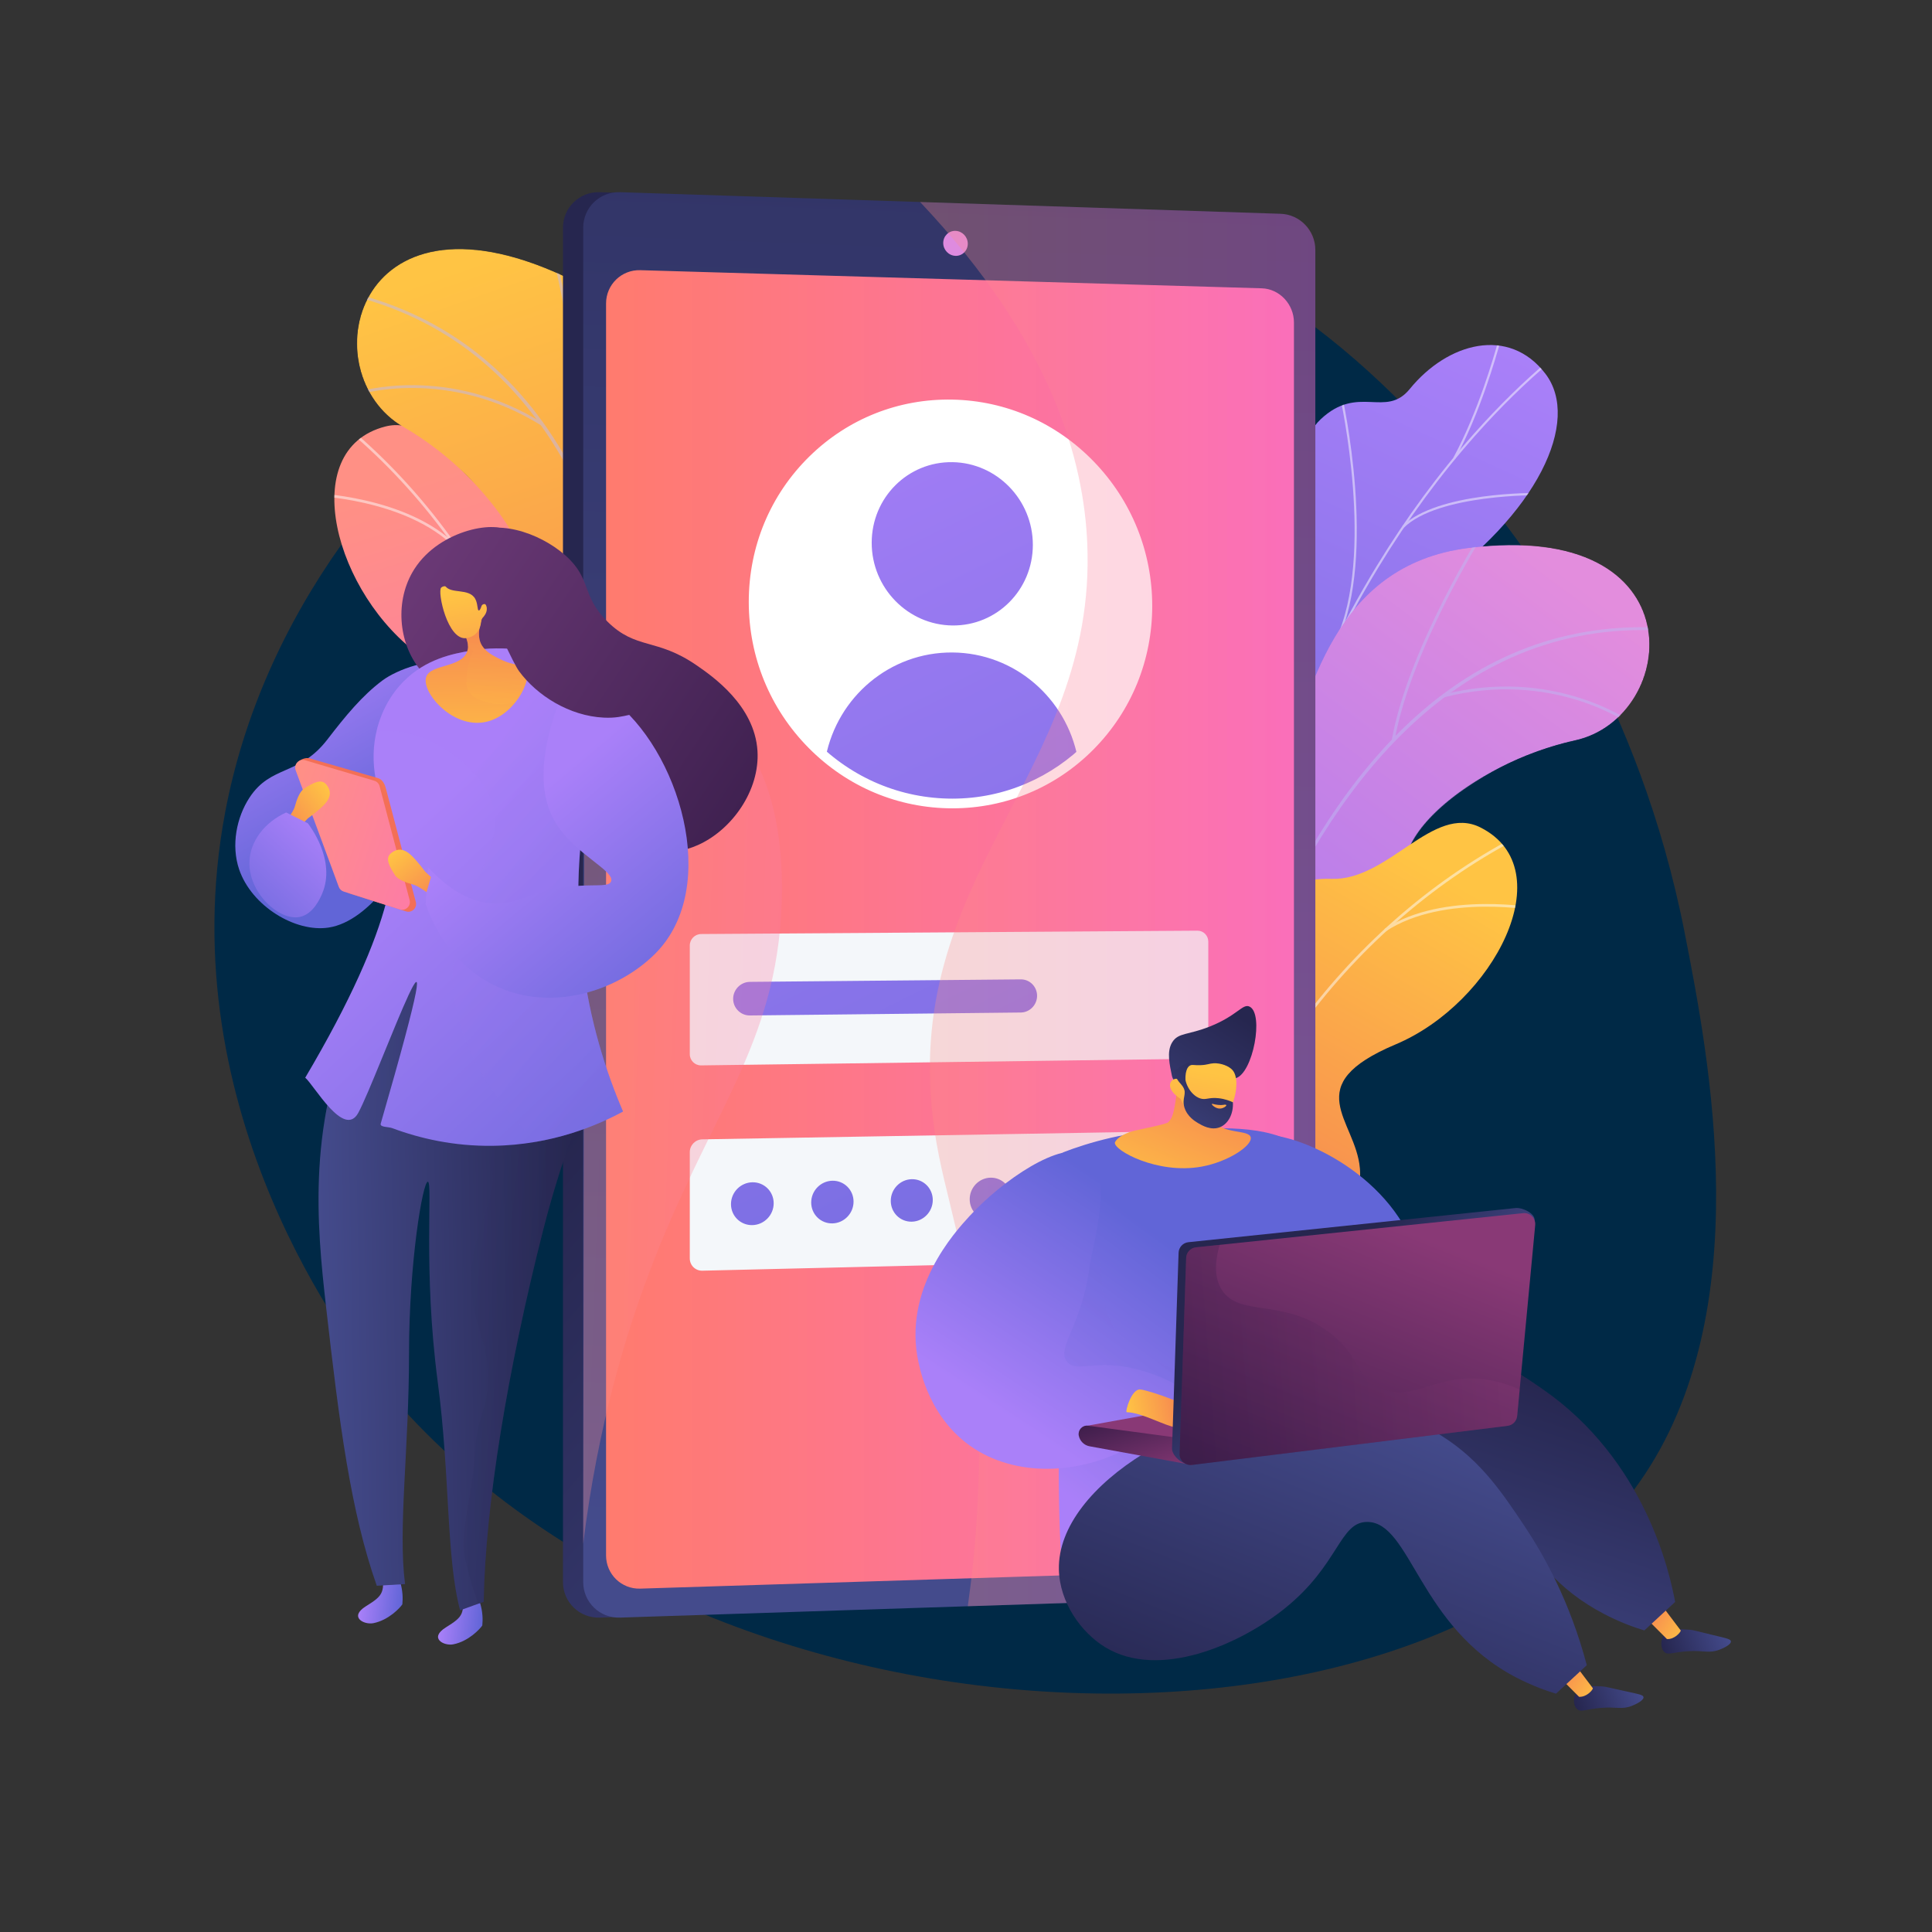 <svg width="3710" height="3710" viewBox="0 0 3710 3710" fill="none" xmlns="http://www.w3.org/2000/svg">
<rect x="0" y="0" width="3710" height="3710" fill="#333333" stroke="none"/>
<g clip-path="url(#clip0_8_3096)">
<path d="M3234.93 1790.59C3282.09 2031.26 3377.69 2519.04 3148.93 2845.34C2740.13 3428.44 1339.17 3403.41 725.311 2649.17C682.439 2596.49 322.888 2140.13 432.406 1559.74C573.53 811.851 1415.67 270.751 2084.04 417.384C2506.85 510.147 2777.52 859.962 2887.35 1002.09C2934.09 1062.57 3148.13 1347.69 3234.93 1790.59Z" fill="#002946"/>
<path d="M1005.76 1767.87C1006.56 1768.48 1007.37 1769.1 1008.18 1769.71C1055.97 1805.89 1114.59 1836.99 1186.97 1857.82C1201.37 1860.88 1215.76 1863.95 1230.16 1867.01C1250.53 1836.09 1264.38 1803.03 1224.19 1779.06C1161.78 1741.85 1190.09 1622.72 1219.18 1585.39C1255.2 1539.18 1336.84 1429.87 1241.26 1370.82C1161.7 1321.66 1100.31 1306.2 1122.33 1193.35C1144.35 1080.5 1101.1 995.717 998.468 976.876C890.464 957.05 839.008 793.65 740.034 819.003C567.577 863.18 643.114 1143.16 809.644 1260.76C976.175 1378.35 853.605 1418.13 825.652 1507.98C787.492 1630.64 962.341 1646.48 994.433 1706.54C1005.3 1726.89 1007.76 1748 1005.76 1767.87Z" fill="url(#paint0_linear_8_3096)"/>
<mask id="mask0_8_3096" style="mask-type:luminance" maskUnits="userSpaceOnUse" x="642" y="816" width="645" height="1076">
<path d="M983.574 1835.18L1215.54 1891.74C1237.06 1862.2 1269.08 1805.83 1224.19 1779.06C1161.78 1741.85 1190.09 1622.72 1219.18 1585.39C1255.2 1539.18 1336.84 1429.87 1241.26 1370.82C1161.7 1321.66 1100.31 1306.2 1122.33 1193.35C1144.35 1080.5 1101.1 995.718 998.468 976.877C890.464 957.05 839.008 793.65 740.034 819.003C567.578 863.18 643.114 1143.16 809.645 1260.76C976.176 1378.35 853.605 1418.13 825.653 1507.98C787.493 1630.64 962.342 1646.48 994.434 1706.54C1019.59 1753.63 999.801 1804.85 983.574 1835.18Z" fill="white"/>
</mask>
<g mask="url(#mask0_8_3096)">
<g opacity="0.5">
<path d="M1101.69 1825.32L1106.86 1825.56C1123.8 1447.68 957.272 1063.44 672.253 822.773L668.916 826.726C952.734 1066.38 1118.56 1449.02 1101.69 1825.32Z" fill="#FCFDFE"/>
<path d="M1093.28 1618.51L1098.3 1619.76C1134.15 1475.5 1285.6 1393.74 1287.13 1392.93L1284.71 1388.36C1283.16 1389.18 1129.7 1471.98 1093.28 1618.51Z" fill="#FCFDFE"/>
<path d="M1102.91 1755.72L1107.92 1754.44C1070.47 1608.46 809.249 1524.2 806.615 1523.36L805.053 1528.3C807.659 1529.12 1066.17 1612.52 1102.91 1755.72Z" fill="#FCFDFE"/>
<path d="M992.618 1261.7L997.723 1260.85C978.003 1142.93 1088.18 996.402 1089.3 994.936L1085.18 991.802C1084.05 993.286 972.532 1141.6 992.618 1261.7Z" fill="#FCFDFE"/>
<path d="M874.56 1052.48L878.254 1048.86C782.826 951.641 598.871 946.53 597.021 946.492L596.908 951.665C598.734 951.701 780.619 956.779 874.56 1052.48Z" fill="#FCFDFE"/>
</g>
</g>
<mask id="mask1_8_3096" style="mask-type:luminance" maskUnits="userSpaceOnUse" x="685" y="478" width="767" height="1537">
<path d="M1315.76 2014.37L1059.2 2013.5C1059.2 2013.5 1011.35 1881.73 1074.54 1789.06C1203.46 1599.99 1028.87 1500.28 961.995 1447.57C861.139 1368.09 806.927 1254.06 955.782 1205C1104.64 1155.94 956.003 925.002 774.621 820.11C597.127 717.466 677.168 342.721 1081.73 529.607C1323.33 641.215 1284.56 897.644 1295.77 1031.79C1306.98 1165.94 1506.39 1177.71 1437.58 1341.31C1378.79 1481.05 1267.66 1582.72 1351.88 1679.22C1436.1 1775.71 1444.48 1883.61 1315.76 2014.37Z" fill="white"/>
</mask>
<g mask="url(#mask1_8_3096)">
<path d="M1315.75 2014.37L1059.2 2013.5C1059.2 2013.5 1011.35 1881.73 1074.54 1789.06C1203.46 1599.99 1028.87 1500.28 961.995 1447.57C861.139 1368.09 816.925 1265.68 938.758 1199.76C1076.6 1125.18 956.003 925.002 774.622 820.11C597.128 717.466 677.169 342.721 1081.73 529.607C1323.34 641.215 1284.56 897.644 1295.77 1031.79C1306.98 1165.94 1506.39 1177.71 1437.58 1341.31C1378.79 1481.05 1267.66 1582.72 1351.88 1679.22C1436.1 1775.71 1444.48 1883.61 1315.75 2014.37Z" fill="url(#paint1_linear_8_3096)"/>
</g>
<mask id="mask2_8_3096" style="mask-type:luminance" maskUnits="userSpaceOnUse" x="685" y="478" width="767" height="1537">
<path d="M1315.76 2014.37L1059.2 2013.5C1059.2 2013.5 1011.35 1881.73 1074.54 1789.06C1203.46 1599.99 1028.87 1500.28 961.995 1447.57C861.139 1368.09 806.927 1254.06 955.782 1205C1104.64 1155.94 956.003 925.002 774.621 820.11C597.127 717.466 677.168 342.721 1081.73 529.607C1323.33 641.215 1284.56 897.644 1295.77 1031.79C1306.98 1165.94 1506.39 1177.71 1437.58 1341.31C1378.79 1481.05 1267.66 1582.72 1351.88 1679.22C1436.1 1775.71 1444.48 1883.61 1315.76 2014.37Z" fill="white"/>
</mask>
<g mask="url(#mask2_8_3096)">
<g opacity="0.5">
<path d="M1204.64 2037.81L1199.31 2036.81C1199.93 2033.51 1260.41 1703.14 1221.62 1357.55C1185.89 1039.16 1056.12 642.339 640.876 559.922L641.93 554.609C826.78 591.296 971.396 692.253 1071.77 854.674C1151.94 984.42 1204.18 1153.44 1227.02 1357.05C1265.88 1703.43 1205.25 2034.5 1204.64 2037.81Z" fill="#BEB8F2"/>
<path d="M1110.77 924.357L1105.4 923.667C1128.28 744.856 1060.99 490.518 1060.31 487.97L1065.54 486.567C1066.23 489.127 1133.79 744.497 1110.77 924.357Z" fill="#BEB8F2"/>
<path d="M1040.93 817.969C858.993 703.754 688.462 757.682 686.762 758.24L685.073 753.096C686.799 752.527 859.642 697.768 1043.81 813.382L1040.93 817.969Z" fill="#BEB8F2"/>
<path d="M1234.67 1584.86C1174.98 1329.3 827.891 1265.5 824.457 1265.16L824.635 1259.75C828.036 1259.76 1179.73 1325.8 1239.95 1583.63L1234.67 1584.86Z" fill="#BEB8F2"/>
<path d="M1236.71 1476.67L1231.41 1475.54C1266.07 1311.7 1444.3 1199.49 1446.1 1198.38L1448.96 1202.98C1447.18 1204.08 1270.88 1315.11 1236.71 1476.67Z" fill="#BEB8F2"/>
<path d="M1207.68 1984.61C1200.21 1885.2 1058.58 1806.02 1057.15 1805.23L1059.76 1800.49C1065.7 1803.76 1205.39 1881.86 1213.08 1984.21L1207.68 1984.61Z" fill="#BEB8F2"/>
<path d="M1223.06 1906.57L1217.72 1905.64C1231.26 1827.98 1349 1741.82 1387.7 1713.51C1393.16 1709.5 1397.88 1706.05 1398.6 1705.27L1402.64 1708.88C1401.64 1710 1398.51 1712.3 1390.89 1717.88C1352.64 1745.87 1236.22 1831.06 1223.06 1906.57Z" fill="#BEB8F2"/>
</g>
</g>
<path d="M2481.13 1868.32C2509.36 1929.31 2482.45 1990.31 2456.63 2031.36C2450.47 2031.4 2446.89 2033.11 2440.67 2034.62C2384.5 2048.29 2358.15 2041.33 2301.05 2045.46C2288.76 2046.35 2252.25 2037.2 2237.58 2032.42L2210.38 2023.04C2210.38 2023.04 2162.1 1874.7 2237.96 1833.73C2313.82 1792.76 2284.77 1645.13 2278.41 1564.62C2261.16 1346.17 2497.22 1366.03 2497.49 1083.54C2497.56 1008.41 2472.57 865.103 2535.92 805.261C2608.08 737.083 2660.77 803.963 2707.17 746.951C2779.69 657.843 2897.39 625.877 2967.54 717.582C3036.78 808.09 2952.65 988.259 2743.5 1133.06C2605.23 1253.95 2603.07 1290.14 2613.95 1378.26C2621.57 1439.99 2680.46 1600.8 2596.67 1665.01C2512.88 1729.22 2448.85 1798.61 2481.13 1868.32Z" fill="url(#paint2_linear_8_3096)"/>
<mask id="mask3_8_3096" style="mask-type:luminance" maskUnits="userSpaceOnUse" x="2197" y="662" width="795" height="1420">
<path d="M2420.17 2081.28L2214.96 2028.43C2214.96 2028.43 2162.1 1874.7 2237.96 1833.73C2313.81 1792.76 2284.77 1645.14 2278.41 1564.62C2261.16 1346.18 2497.22 1366.03 2497.49 1083.54C2497.56 1008.41 2472.57 865.105 2535.91 805.262C2608.08 737.085 2660.77 803.964 2707.17 746.952C2779.69 657.844 2897.39 625.879 2967.54 717.583C3036.78 808.091 2952.65 988.26 2743.5 1133.07C2605.23 1253.95 2603.07 1290.14 2613.95 1378.27C2621.57 1439.99 2680.46 1600.8 2596.67 1665.01C2512.88 1729.22 2448.84 1798.61 2481.13 1868.32C2530.24 1974.4 2420.17 2081.28 2420.17 2081.28Z" fill="white"/>
</mask>
<g mask="url(#mask3_8_3096)">
<g opacity="0.5">
<path d="M2330.78 2047.76L2326.61 2047.24C2329.71 2022.4 2333.14 1997.39 2336.81 1972.9C2363.97 1791.57 2407.08 1619.34 2464.94 1460.99C2513.96 1326.82 2574.24 1200.71 2644.09 1086.17C2700.26 994.053 2762.9 908.886 2830.28 833.032C2877.64 779.709 2926.83 731.502 2976.49 689.757C2985.15 682.48 2994.4 675.523 3003.36 668.794C3015.28 659.83 3027.62 650.56 3038.61 640.462L3041.45 643.558C3030.3 653.795 3017.89 663.128 3005.88 672.154C2996.97 678.849 2987.76 685.772 2979.2 692.974C2929.69 734.589 2880.65 782.65 2833.42 835.823C2766.21 911.488 2703.72 996.454 2647.67 1088.36C2577.97 1202.66 2517.81 1328.52 2468.88 1462.44C2411.12 1620.52 2368.08 1792.48 2340.96 1973.52C2337.3 1997.98 2333.87 2022.96 2330.78 2047.76Z" fill="#FCFDFE"/>
<path d="M2568.46 1231.2L2564.66 1229.42C2641.25 1066.18 2574 764.586 2573.31 761.559L2577.4 760.626C2578.09 763.668 2645.67 1066.65 2568.46 1231.2Z" fill="#FCFDFE"/>
<path d="M2394.24 1706.64L2390.25 1705.31C2429.32 1588.28 2648.42 1497.95 2650.62 1497.05L2652.21 1500.94C2650.02 1501.83 2432.7 1591.44 2394.24 1706.64Z" fill="#FCFDFE"/>
<path d="M2377.81 1774.96L2373.65 1774.36C2385.24 1694.66 2358.47 1579.77 2298.26 1450.87C2295.23 1444.39 2295.23 1444.39 2295.34 1443.6L2299.5 1444.15L2297.42 1443.87L2299.44 1443.35C2299.6 1443.81 2300.74 1446.25 2302.07 1449.09C2362.62 1578.73 2389.52 1694.46 2377.81 1774.96Z" fill="#FCFDFE"/>
<path d="M2337.07 2002.51L2333.26 2000.75C2370.62 1920.29 2498.3 1888.53 2499.59 1888.22L2500.58 1892.3C2499.31 1892.61 2373.57 1923.9 2337.07 2002.51Z" fill="#FCFDFE"/>
<path d="M2324.43 2048.09C2308.6 1978.33 2272.22 1910.84 2213.22 1841.75L2216.41 1839.02C2275.87 1908.64 2312.54 1976.72 2328.53 2047.16L2324.43 2048.09Z" fill="#FCFDFE"/>
<path d="M2794.47 881.148L2790.77 879.154C2838.42 790.766 2867.98 686.865 2877.69 652.723C2880.05 644.458 2880.88 641.552 2881.35 640.59L2885.13 642.428C2884.78 643.167 2883.44 647.892 2881.73 653.874C2871.99 688.125 2842.33 792.357 2794.47 881.148Z" fill="#FCFDFE"/>
<path d="M2695.75 1013.4L2692.81 1010.41C2759.91 944.353 2948.21 946.466 2956.19 946.588L2956.13 950.789C2954.19 950.761 2761.6 948.582 2695.75 1013.4Z" fill="#FCFDFE"/>
</g>
</g>
<mask id="mask4_8_3096" style="mask-type:luminance" maskUnits="userSpaceOnUse" x="2103" y="1046" width="1065" height="1428">
<path d="M2147.92 2396.63L2392.74 2473.37C2392.74 2473.37 2478.18 2362.23 2445.97 2254.79C2380.24 2035.6 2576.81 1993.33 2656.49 1963.31C2776.66 1918.04 2862.81 1825.73 2735.75 1733.97C2608.69 1642.2 2820.19 1467.01 3024.8 1421.86C3225.02 1377.68 3262.02 996.274 2819.89 1052.1C2555.85 1085.44 2515.28 1341.59 2464.04 1466.08C2412.8 1590.56 2219.15 1541.49 2235.29 1718.24C2249.07 1869.22 2324.27 1999.72 2214.82 2066.24C2105.36 2132.76 2064.75 2233.07 2147.92 2396.63Z" fill="white"/>
</mask>
<g mask="url(#mask4_8_3096)">
<path d="M2147.92 2396.63L2392.74 2473.37C2392.74 2473.37 2478.18 2362.23 2445.97 2254.79C2380.24 2035.6 2576.81 1993.33 2656.49 1963.31C2776.66 1918.04 2849.76 1833.79 2753.56 1734.12C2644.71 1621.35 2820.19 1467.01 3024.8 1421.86C3225.02 1377.68 3262.02 996.274 2819.89 1052.1C2555.85 1085.44 2515.28 1341.59 2464.04 1466.08C2412.8 1590.56 2219.15 1541.49 2235.29 1718.24C2249.07 1869.22 2324.27 1999.72 2214.82 2066.24C2105.36 2132.76 2064.75 2233.07 2147.92 2396.63Z" fill="url(#paint3_linear_8_3096)"/>
</g>
<mask id="mask5_8_3096" style="mask-type:luminance" maskUnits="userSpaceOnUse" x="2103" y="1046" width="1065" height="1428">
<path d="M2147.92 2396.63L2392.74 2473.37C2392.74 2473.37 2478.18 2362.23 2445.97 2254.79C2380.24 2035.6 2576.81 1993.33 2656.49 1963.31C2776.66 1918.04 2862.81 1825.73 2735.75 1733.97C2608.69 1642.2 2820.19 1467.01 3024.8 1421.86C3225.02 1377.68 3262.02 996.274 2819.89 1052.1C2555.85 1085.44 2515.28 1341.59 2464.04 1466.08C2412.8 1590.56 2219.15 1541.49 2235.29 1718.24C2249.07 1869.22 2324.27 1999.72 2214.82 2066.24C2105.36 2132.76 2064.75 2233.07 2147.92 2396.63Z" fill="white"/>
</mask>
<g mask="url(#mask5_8_3096)">
<g opacity="0.5">
<path d="M2246.76 2452.56L2252.13 2453.23C2252.54 2449.9 2294.77 2116.7 2436.23 1799C2566.55 1506.32 2810.21 1167.3 3230.94 1214.28L3231.55 1208.9C3044.25 1187.98 2875.88 1240.5 2731.11 1364.97C2615.46 1464.4 2514.56 1609.73 2431.23 1796.9C2289.47 2115.33 2247.17 2449.23 2246.76 2452.56Z" fill="#BEB8F2"/>
<path d="M2672.86 1419.6L2678.19 1420.57C2710.44 1243.21 2851.47 1021.11 2852.89 1018.89L2848.33 1015.97C2846.9 1018.21 2705.3 1241.2 2672.86 1419.6Z" fill="#BEB8F2"/>
<path d="M2771.59 1339.31C2979.55 1285.44 3125.8 1388.4 3127.25 1389.45L3130.41 1385.06C3128.94 1383.99 2980.74 1279.54 2770.24 1334.06L2771.59 1339.31Z" fill="#BEB8F2"/>
<path d="M2355.06 2011.74C2489.22 1786.18 2839.36 1830.3 2842.74 1831.01L2844.2 1825.8C2840.96 1824.79 2485.76 1781.41 2350.41 2008.97L2355.06 2011.74Z" fill="#BEB8F2"/>
<path d="M2385.83 1907.99L2391.22 1908.52C2407.72 1741.87 2271.75 1581.02 2270.37 1579.42L2266.26 1582.94C2267.62 1584.53 2402.1 1743.66 2385.83 1907.99Z" fill="#BEB8F2"/>
<path d="M2259.93 2400.94C2297.11 2308.43 2456.06 2275.78 2457.66 2275.46L2456.6 2270.15C2449.94 2271.47 2293.18 2303.68 2254.91 2398.92L2259.93 2400.94Z" fill="#BEB8F2"/>
<path d="M2268.87 2321.9L2274.24 2322.63C2284.82 2244.51 2198.63 2126.78 2170.31 2088.1C2166.31 2082.63 2162.85 2077.91 2162.4 2076.95L2157.46 2079.17C2158.08 2080.54 2160.37 2083.68 2165.94 2091.3C2193.94 2129.55 2279.16 2245.95 2268.87 2321.9Z" fill="#BEB8F2"/>
</g>
</g>
<path d="M2379.65 2458.64C2378.73 2459.07 2377.81 2459.49 2376.89 2459.92C2322.45 2484.99 2258.51 2502.77 2183.35 2507.56C2168.63 2507.46 2153.91 2507.36 2139.19 2507.26C2125.93 2472.68 2119.52 2437.42 2163.91 2422.65C2232.86 2399.71 2230.8 2277.28 2210.41 2234.57C2185.16 2181.71 2128.91 2057.41 2234.93 2020.27C2323.2 1989.35 2386.48 1987.44 2389.22 1872.49C2391.95 1757.55 2452.4 1684.04 2556.69 1687.68C2666.43 1691.52 2751.78 1542.98 2843 1589.01C3001.94 1669.2 2868.02 1926.42 2680.12 2005.49C2492.22 2084.57 2603.38 2149.75 2611.38 2243.51C2622.3 2371.51 2448.13 2349.41 2403.89 2401.18C2388.9 2418.71 2381.96 2438.8 2379.65 2458.64Z" fill="url(#paint4_linear_8_3096)"/>
<mask id="mask6_8_3096" style="mask-type:luminance" maskUnits="userSpaceOnUse" x="2131" y="1580" width="783" height="955">
<path d="M2386.86 2529.14L2148.16 2534.56C2133.49 2501.08 2114.32 2439.15 2163.91 2422.65C2232.86 2399.71 2230.8 2277.28 2210.41 2234.57C2185.16 2181.71 2128.91 2057.41 2234.93 2020.27C2323.2 1989.35 2386.48 1987.44 2389.22 1872.49C2391.95 1757.55 2452.4 1684.04 2556.69 1687.68C2666.43 1691.52 2751.78 1542.98 2843 1589.01C3001.94 1669.2 2868.02 1926.42 2680.12 2005.49C2492.22 2084.57 2603.38 2149.75 2611.38 2243.51C2622.3 2371.51 2448.13 2349.41 2403.89 2401.18C2369.2 2441.76 2377.52 2496.04 2386.86 2529.14Z" fill="white"/>
</mask>
<g mask="url(#mask6_8_3096)">
<g opacity="0.5">
<path d="M2273.61 2494.14L2268.52 2493.26C2333.14 2120.57 2578.32 1781.07 2908.39 1607.25L2910.8 1611.83C2582.12 1784.92 2337.97 2123 2273.61 2494.14Z" fill="#FCFDFE"/>
<path d="M2326.25 2293.97L2321.08 2294.11C2317.05 2145.51 2186.7 2033.13 2185.39 2032.01L2188.74 2028.07C2190.07 2029.2 2322.16 2143.03 2326.25 2293.97Z" fill="#FCFDFE"/>
<path d="M2287.37 2425.91L2282.75 2423.58C2350.69 2289.05 2623.91 2262.87 2626.67 2262.62L2627.13 2267.77C2624.41 2268.02 2354.02 2293.94 2287.37 2425.91Z" fill="#FCFDFE"/>
<path d="M2501.21 1967.11L2496.41 1965.18C2541 1854.25 2464.87 1687.48 2464.1 1685.81L2468.79 1683.63C2469.57 1685.32 2546.63 1854.13 2501.21 1967.11Z" fill="#FCFDFE"/>
<path d="M2661.46 1788.14L2658.63 1783.81C2772.71 1709.36 2953.47 1743.88 2955.29 1744.24L2954.28 1749.32C2952.49 1748.96 2773.76 1714.85 2661.46 1788.14Z" fill="#FCFDFE"/>
</g>
</g>
<path d="M2486.96 481.074V2994.25C2486.96 3031.83 2454.85 3039.92 2418.44 3041.11L1170.54 3105.65L1151.63 3106.27C1112.84 3107.54 1081.05 3076.76 1081.05 3037.87V437.452C1081.05 398.565 1112.84 367.788 1151.63 369.057L1177.29 369.896L2429.76 467.309C2466.17 468.5 2486.96 443.491 2486.96 481.074Z" fill="url(#paint5_linear_8_3096)"/>
<path d="M2525.83 481.074V2994.25C2525.83 3031.83 2496.09 3063.55 2459.68 3064.75L1190.51 3106.27C1151.71 3107.54 1119.92 3076.76 1119.92 3037.87V437.452C1119.92 398.565 1151.72 367.788 1190.51 369.057L2459.68 410.577C2496.09 411.768 2525.83 443.491 2525.83 481.074Z" fill="url(#paint6_linear_8_3096)"/>
<path d="M2484.75 619.234V2947.39C2484.75 2982.48 2456.96 3012.06 2422.94 3013.13L1229.51 3050.62C1193.4 3051.76 1163.81 3023.04 1163.81 2986.81V582.792C1163.81 546.56 1193.4 517.779 1229.51 518.832L2422.94 553.634C2456.96 554.626 2484.75 584.146 2484.75 619.234Z" fill="url(#paint7_linear_8_3096)"/>
<path d="M1858.44 468.037C1858.44 481.28 1847.89 491.696 1834.87 491.302C1821.84 490.908 1811.27 479.84 1811.27 466.583C1811.27 453.325 1821.84 442.91 1834.87 443.319C1847.89 443.727 1858.44 454.794 1858.44 468.037Z" fill="#DE8BDF"/>
<path d="M2299.55 2033.08L1346.42 2045.86C1334.37 2046.03 1324.59 2036.38 1324.59 2024.31V1815.61C1324.59 1803.55 1334.37 1793.7 1346.42 1793.62L2299.55 1787.17C2311 1787.1 2320.28 1796.56 2320.28 1808.3V2011.54C2320.28 2023.28 2311 2032.93 2299.55 2033.08Z" fill="#F4F7FA"/>
<path d="M2297.39 2417.52L1348.7 2440.1C1335.39 2440.41 1324.59 2429.87 1324.59 2416.55V2212.4C1324.59 2199.08 1335.39 2188.1 1348.7 2187.87L2297.39 2171.6C2310.03 2171.38 2320.28 2181.72 2320.28 2194.69V2393.48C2320.28 2406.46 2310.03 2417.22 2297.39 2417.52Z" fill="#F4F7FA"/>
<path d="M2203.31 1163.55C2203.31 1373.04 2036.68 1542.88 1829.05 1542.92C1619.09 1542.95 1447.15 1369.7 1447.15 1155.94C1447.15 942.186 1619.09 772.393 1829.05 776.654C2036.68 780.868 2203.31 954.069 2203.31 1163.55Z" fill="white"/>
<path d="M1983.36 1046.25C1983.36 1132.56 1914.44 1201.89 1829.15 1201.09C1743.54 1200.29 1673.91 1129.2 1673.91 1042.31C1673.91 955.422 1743.54 886.104 1829.15 887.48C1914.44 888.851 1983.36 959.931 1983.36 1046.25Z" fill="url(#paint8_linear_8_3096)"/>
<path d="M1829.05 1542.92C1920.83 1542.9 2004.55 1509.72 2069.37 1454.75C2047.31 1340.64 1948.42 1253.85 1829.05 1252.95C1708.9 1252.04 1608.21 1338.33 1585.6 1453.69C1651.89 1509.46 1736.81 1542.93 1829.05 1542.92Z" fill="url(#paint9_linear_8_3096)"/>
<path d="M1960.24 1944.31L1440.05 1949.98C1422.35 1950.17 1407.86 1935.8 1407.86 1918.05C1407.86 1900.29 1422.35 1885.63 1440.05 1885.46L1960.24 1880.67C1977.44 1880.52 1991.5 1894.69 1991.5 1912.18C1991.5 1929.66 1977.44 1944.12 1960.24 1944.31Z" fill="url(#paint10_linear_8_3096)"/>
<path d="M1485.69 2310.62C1485.69 2333.31 1467.37 2352.09 1444.74 2352.58C1422.09 2353.07 1403.7 2335.03 1403.7 2312.3C1403.7 2289.56 1422.09 2270.77 1444.74 2270.33C1467.37 2269.89 1485.69 2287.93 1485.69 2310.62Z" fill="url(#paint11_linear_8_3096)"/>
<path d="M1639.07 2307.48C1639.07 2330.08 1620.89 2348.79 1598.45 2349.27C1575.98 2349.75 1557.74 2331.79 1557.74 2309.15C1557.74 2286.5 1575.98 2267.79 1598.45 2267.35C1620.89 2266.92 1639.07 2284.88 1639.07 2307.48Z" fill="url(#paint12_linear_8_3096)"/>
<path d="M1791.2 2304.37C1791.2 2326.87 1773.18 2345.5 1750.91 2345.98C1728.62 2346.46 1710.54 2328.57 1710.54 2306.02C1710.54 2283.46 1728.62 2264.83 1750.91 2264.4C1773.18 2263.97 1791.2 2281.86 1791.2 2304.37Z" fill="url(#paint13_linear_8_3096)"/>
<path d="M1942.12 2301.28C1942.12 2323.69 1924.23 2342.25 1902.15 2342.73C1880.04 2343.2 1862.1 2325.38 1862.1 2302.92C1862.1 2280.45 1880.04 2261.9 1902.15 2261.47C1924.23 2261.04 1942.12 2278.87 1942.12 2301.28Z" fill="url(#paint14_linear_8_3096)"/>
<path d="M2091.82 2298.22C2091.82 2320.54 2074.08 2339.02 2052.17 2339.49C2030.24 2339.97 2012.44 2322.21 2012.44 2299.84C2012.44 2277.47 2030.24 2258.99 2052.17 2258.56C2074.08 2258.14 2091.82 2275.89 2091.82 2298.22Z" fill="url(#paint15_linear_8_3096)"/>
<path d="M1828.99 1552.22C1724.85 1552.22 1626.75 1511 1552.75 1436.14C1478.66 1361.19 1437.85 1261.68 1437.85 1155.94C1437.85 1049.31 1479.25 950.017 1554.42 876.356C1628.29 803.97 1725.86 765.235 1829.23 767.357C1932.02 769.444 2028.44 811.815 2100.73 886.667C2172.88 961.376 2212.61 1059.71 2212.61 1163.55C2212.61 1267.43 2172.85 1365.01 2100.66 1438.31C2028.33 1511.74 1931.87 1552.2 1829.05 1552.22C1829.03 1552.22 1829 1552.22 1828.99 1552.22ZM1821.27 785.876C1725.78 785.876 1635.91 822.551 1567.44 889.641C1495.87 959.775 1456.45 1054.35 1456.45 1155.94C1456.45 1256.75 1495.35 1351.62 1565.98 1423.06C1636.46 1494.35 1729.87 1533.62 1828.99 1533.62C1829.01 1533.62 1829.02 1533.62 1829.04 1533.62C2030.29 1533.59 2194.01 1367.58 2194.01 1163.56C2194.01 959.43 2030.21 790.039 1828.86 785.953C1826.33 785.901 1823.79 785.876 1821.27 785.876Z" fill="white"/>
<path opacity="0.3" d="M2525.83 479.638C2525.83 442.343 2496.24 411.772 2458.97 410.553L1766.85 387.911C2023.57 659.971 2081.3 888.226 2087.89 1044.21C2106.69 1489.45 1723.13 1683.43 1794.45 2170.35C1814 2303.83 1857.24 2387.66 1874.13 2618.25C1888.53 2814.84 1873.48 2977.56 1858.48 3084.41L2459.69 3064.74C2496.09 3063.55 2525.83 3031.83 2525.83 2994.25L2525.83 479.638Z" fill="url(#paint16_linear_8_3096)"/>
<path opacity="0.3" d="M1501.06 1733.96C1508.36 1519.49 1434.87 1429.83 1415.4 1407.87C1401.64 1392.36 1388.9 1381.37 1293.8 1302.86C1223.15 1244.53 1164.27 1196.18 1122.47 1161.93C1121.62 1762.73 1120.77 2363.54 1119.92 2964.35C1148.39 2733.74 1203.12 2559.82 1244.75 2448.76C1361.3 2137.89 1491.7 2009.14 1501.06 1733.96Z" fill="url(#paint17_linear_8_3096)"/>
<path d="M2722.94 2587.9C2764.57 2562.75 2747.12 2429.5 2685.94 2337.71C2599.06 2207.36 2417.2 2150.39 2381.89 2191.5C2345.76 2233.57 2459.86 2382.16 2478.39 2406.29C2545.63 2493.85 2673.7 2617.65 2722.94 2587.9Z" fill="url(#paint18_linear_8_3096)"/>
<path d="M3195.62 3139.06C3188.49 3148.5 3188.12 3164.75 3195.7 3172.07C3203.16 3179.26 3212.81 3172.51 3241.73 3170.8C3272.7 3168.97 3281.42 3175.55 3301.9 3167.89C3310.17 3164.79 3324.65 3157.77 3323.82 3151.74C3323.24 3147.49 3315.42 3145.97 3289.19 3139.71C3251.95 3130.82 3252.05 3130.14 3244.26 3129.55C3224.69 3128.08 3205.04 3126.59 3195.62 3139.06Z" fill="url(#paint19_linear_8_3096)"/>
<path d="M3195.03 3087.98L3227.57 3131.12C3227.43 3134.13 3215.8 3148.3 3201.04 3147.51L3161.96 3108.41L3195.03 3087.98Z" fill="url(#paint20_linear_8_3096)"/>
<path d="M3027.55 3248.9C3020.61 3258.49 3020.58 3274.74 3028.32 3281.9C3035.93 3288.93 3045.43 3281.98 3074.31 3279.66C3105.24 3277.18 3114.09 3283.57 3134.4 3275.48C3142.61 3272.21 3156.93 3264.89 3155.98 3258.87C3155.32 3254.64 3147.46 3253.29 3121.1 3247.58C3083.69 3239.47 3083.78 3238.79 3075.97 3238.37C3056.38 3237.31 3036.7 3236.23 3027.55 3248.9Z" fill="url(#paint21_linear_8_3096)"/>
<path d="M3026.29 3198.83L3058.82 3241.98C3058.68 3244.99 3047.06 3259.16 3032.29 3258.36L2993.21 3219.26L3026.29 3198.83Z" fill="url(#paint22_linear_8_3096)"/>
<path d="M2041.26 2212.9C2089.95 2194.25 2164.6 2171.89 2257.44 2168.43C2361.96 2164.54 2445.9 2161.4 2505.71 2208.64C2704.7 2365.79 2607.16 2779.92 2592.77 2825.99C2575.67 2880.78 2543.14 2918 2543.14 2918C2523.62 2940.33 2504.46 2953.37 2494.09 2960.23C2344.41 3059.28 2251.36 3120.84 2153.11 3095.69C2140.04 3092.34 2080.64 3071.74 2047.86 3022.32C2042.01 3013.51 2038.36 3002.22 2037.43 2986.45C2022.18 2725.76 2052.92 2464 2041.26 2212.9Z" fill="url(#paint23_linear_8_3096)"/>
<path opacity="0.3" d="M2127.08 2523.62C2107.12 2469.04 2127.75 2406.54 2083.28 2379.28C2066.98 2369.29 2046.74 2365.07 2024.68 2365.56C2027.41 2557.45 2031.28 2749.16 2036.04 2949.41C2037.61 3015.56 2045.89 3018.83 2110.03 3076.76C2184.35 3143.89 2245.51 3122.24 2355.3 3100.22C2211.45 3011.85 2175.68 2963.79 2190.34 2885.26C2207.41 2793.8 2374.87 2766.72 2368.1 2701.7C2360.92 2632.79 2170.73 2642.95 2127.08 2523.62Z" fill="url(#paint24_linear_8_3096)"/>
<path d="M2087.16 2216.37C2037.75 2188.77 1924.12 2267.28 1862.04 2334.98C1833.18 2366.44 1732.71 2475.98 1763.96 2616.91C1769.05 2639.87 1792.57 2747.26 1897.2 2796.38C1990.88 2840.36 2114.53 2823.52 2211.46 2752.64C2224.64 2741.26 2237.82 2729.88 2251 2718.5C2263.88 2704.97 2276.77 2691.45 2289.65 2677.92C2268.04 2662.94 2231.48 2641.54 2180.79 2628.83C2103.55 2609.46 2068.79 2636.59 2049.7 2615.56C2026.2 2589.67 2078.59 2545.03 2092.32 2431.05C2096.03 2400.29 2142.36 2247.2 2087.16 2216.37Z" fill="url(#paint25_linear_8_3096)"/>
<path d="M2176.87 3064.2C2182.96 3172.8 2223.79 3112.64 2316.21 3015.2C2413.55 2912.58 2642.58 2732.21 2795.44 2801.07C2909.29 2852.36 2898.24 3004.07 3080.25 3099.28C3112.31 3116.06 3140.38 3125.67 3157.63 3130.9C3177.35 3112.66 3197.06 3094.43 3216.78 3076.19C3206.2 3019.48 3158.97 2803.24 2961.5 2666.93C2913.75 2633.97 2822.64 2570.49 2707.43 2571.98C2395.96 2576 2171.26 2964.04 2176.87 3064.2Z" fill="url(#paint26_linear_8_3096)"/>
<path d="M2033.37 3013.82C2034.67 3077.01 2075.93 3134.93 2122.41 3163.21C2225.6 3225.99 2380.13 3158.25 2466.68 3088.99C2572 3004.72 2571.96 2922.15 2625.78 2922.56C2709.4 2923.19 2723.98 3123.15 2910.59 3220.77C2942.65 3237.54 2970.72 3247.16 2987.97 3252.39C3007.68 3234.15 3027.4 3215.92 3047.12 3197.68C3014.75 3075.23 2964.65 2986.25 2927.71 2930.87C2881.62 2861.8 2837.26 2795.31 2751.36 2747.13C2660.91 2696.39 2574.49 2694.04 2537.77 2693.47C2306.15 2689.86 2029.97 2848.96 2033.37 3013.82Z" fill="url(#paint27_linear_8_3096)"/>
<path d="M2662.13 2634.26L2088.76 2737.66L2255.15 2781.26L2670.89 2671.24L2662.13 2634.26Z" fill="url(#paint28_linear_8_3096)"/>
<path d="M2071.55 2756.8L2071.56 2756.8C2073.65 2767.5 2082.22 2775.75 2092.99 2777.43L2289.69 2813.28L2280.8 2763.47L2088.76 2737.65C2078.08 2736.73 2069.5 2746.29 2071.55 2756.8Z" fill="url(#paint29_linear_8_3096)"/>
<path d="M2163.69 2711.8C2160.02 2711.71 2172.59 2666.62 2189.69 2668.19C2206.79 2669.76 2294.87 2700.12 2305.75 2717.59C2316.64 2735.06 2316.64 2735.06 2316.64 2735.06C2316.64 2735.06 2282.66 2744.51 2259.86 2741.51C2237.05 2738.51 2193.47 2712.58 2163.69 2711.8Z" fill="url(#paint30_linear_8_3096)"/>
<path d="M2263.23 2405.66L2250.65 2781.58C2250.21 2794.55 2269.68 2812.35 2282.56 2810.75L2880.42 2728.18C2890.25 2726.96 2897.92 2719.07 2898.85 2709.21L2946.84 2343.41C2948.1 2330.13 2923.51 2318.39 2910.25 2319.77L2282.14 2385.36C2271.65 2386.46 2263.58 2395.12 2263.23 2405.66Z" fill="url(#paint31_linear_8_3096)"/>
<path d="M2277.78 2415.49L2265.2 2791.41C2264.77 2804.38 2276.03 2814.67 2288.91 2813.08L2894.97 2738.01C2904.81 2736.79 2912.47 2728.9 2913.4 2719.04L2948.03 2352.59C2949.28 2339.32 2938.07 2328.22 2924.81 2329.6L2296.7 2395.19C2286.21 2396.28 2278.14 2404.95 2277.78 2415.49Z" fill="url(#paint32_linear_8_3096)"/>
<path opacity="0.3" d="M2656.25 2668.31C2601.43 2649.84 2616.91 2605.48 2550.13 2556.77C2462.02 2492.5 2380.01 2529.51 2346.33 2477.06C2335.84 2460.73 2329.43 2434.56 2342.18 2390.44L2296.7 2395.19C2286.21 2396.28 2278.14 2404.95 2277.78 2415.49L2265.2 2791.41C2264.77 2804.38 2276.03 2814.67 2288.91 2813.08L2894.97 2738.01C2904.81 2736.79 2912.47 2728.9 2913.4 2719.04L2918.18 2668.47C2898.94 2659.6 2876.18 2651.94 2850.05 2648.68C2759.44 2637.37 2719.37 2689.57 2656.25 2668.31Z" fill="url(#paint33_linear_8_3096)"/>
<path d="M2261.85 2025.27C2263.63 2064 2260.45 2094.9 2257.15 2116.1C2253.37 2140.38 2250.23 2146.74 2246.11 2151.96C2246.11 2151.96 2244.8 2153.61 2243.32 2155.09C2239.53 2158.86 2192.01 2168.13 2178 2171.4C2176.52 2171.74 2149.08 2178.41 2141.21 2193.16C2141.15 2193.26 2141 2193.55 2140.92 2193.99C2138.21 2208.74 2222.47 2255.51 2307.14 2240.31C2358.97 2231.01 2405.26 2199.51 2401.76 2184.01C2398.25 2168.42 2346.52 2178.79 2329.95 2150.95C2318.42 2131.59 2329.46 2103.07 2342.89 2079.29C2328.08 2053.87 2276.67 2050.69 2261.85 2025.27Z" fill="url(#paint34_linear_8_3096)"/>
<path d="M2373.02 2070.45C2406.13 2060.84 2427.49 1946.81 2399.63 1933.03C2386.31 1926.43 2376.44 1950.05 2323.34 1971.17C2280.84 1988.08 2262.88 1982.62 2251.12 2001.27C2239.5 2019.69 2246.64 2046.37 2250.3 2065.29C2251.89 2073.5 2257.2 2077.37 2261.39 2084.24C2267.2 2093.76 2276.24 2108.86 2290.9 2134.01C2293.76 2128.18 2297.72 2121.05 2303.16 2113.57C2305.26 2110.7 2313.6 2099.5 2338.26 2082.74C2354.02 2072.03 2369.23 2071.55 2373.02 2070.45Z" fill="url(#paint35_linear_8_3096)"/>
<path d="M2267.29 2110.37C2267.29 2110.37 2280.93 2150.17 2324.11 2156.8C2362.77 2162.74 2387.23 2078.5 2366.89 2054.99C2360.1 2047.14 2344.39 2041.04 2330.35 2041.82C2322.06 2042.29 2318.69 2044.95 2305.12 2045.44C2292.61 2045.9 2289.56 2043.85 2285.32 2046.06C2280.02 2048.84 2274.71 2057.34 2276.65 2083.97C2271 2075 2262.9 2070.25 2256.07 2071.8C2254.98 2072.05 2251.97 2073.25 2249.9 2075.63C2242.42 2084.21 2248.58 2098.65 2267.29 2110.37Z" fill="url(#paint36_linear_8_3096)"/>
<path d="M2284.72 2040.57C2286.26 2042.35 2279.12 2047.96 2276.56 2057.58C2271.59 2076.24 2285.66 2103.06 2304.69 2109.28C2315.94 2112.95 2320.64 2106.72 2340.09 2108.91C2352.14 2110.27 2361.61 2113.93 2367.47 2116.64C2368.88 2138.62 2358.71 2157.98 2342.79 2164.49C2325.65 2171.49 2308.03 2161.05 2300.67 2156.69C2295.74 2153.77 2279.95 2144.45 2274.5 2126.88C2268.82 2108.56 2280.08 2100.76 2271.88 2087.41C2267.74 2080.68 2261.23 2076.72 2256.74 2064.46C2255.52 2061.13 2254.85 2058.27 2254.47 2056.36C2266.61 2048.12 2282.5 2038 2284.72 2040.57Z" fill="url(#paint37_linear_8_3096)"/>
<path d="M2351.95 2121.24C2351.95 2121.24 2342.77 2123.72 2328.72 2119.78C2328.04 2119.59 2327.23 2119.62 2327.06 2119.96C2326.44 2121.24 2334.22 2129.3 2343.15 2128.8C2349.49 2128.44 2355.39 2123.81 2354.9 2122.19C2354.7 2121.51 2353.33 2121.29 2351.95 2121.24Z" fill="url(#paint38_linear_8_3096)"/>
<path d="M459.255 1669.62C443.365 1622.94 454.494 1569.28 479.017 1531.77C520.458 1468.4 574.471 1490.42 628.57 1420.14C663.565 1374.68 695.412 1335.85 734.269 1306.78C762.854 1285.38 830.495 1261.15 856.919 1277.97C935.981 1328.3 790.919 1756.82 630.985 1781.21C566.991 1790.97 483.141 1739.78 459.255 1669.62Z" fill="url(#paint39_linear_8_3096)"/>
<path d="M762.641 3022.83C766.861 3031.83 771.629 3045.03 772.888 3061.45C773.44 3068.64 773.219 3075.17 772.645 3080.82C768.004 3087.67 746.305 3111.16 717.002 3116.95C698.874 3120.54 669.486 3105.17 702.777 3084.37C736.068 3063.57 741.044 3058.56 731.259 3005.4C728.742 2991.72 729.731 2986.71 731.879 2985.75C736.897 2983.5 751.195 3004.48 762.641 3022.83Z" fill="url(#paint40_linear_8_3096)"/>
<path d="M916.171 3063.44C920.391 3072.45 925.159 3085.64 926.418 3102.06C926.97 3109.26 926.749 3115.78 926.175 3121.44C921.534 3128.28 899.836 3151.77 870.532 3157.57C852.404 3161.15 823.016 3145.78 856.308 3124.98C889.599 3104.18 894.575 3099.18 884.79 3046.01C882.273 3032.33 883.262 3027.32 885.41 3026.36C890.428 3024.12 904.725 3045.09 916.171 3063.44Z" fill="url(#paint41_linear_8_3096)"/>
<path d="M1075.84 1952.62C1086.85 2019.65 1097.85 2086.68 1108.86 2153.71C1084.75 2217.12 1062.34 2286.2 1043.34 2360.82C974.729 2630.34 931.945 2889.93 928.816 3075.88C913.713 3081.35 898.61 3086.81 883.507 3092.27C856.445 2990.09 864.622 2835.58 840.562 2653.38C812.137 2438.12 831.466 2269.84 821.57 2269.25C812.086 2268.68 785.524 2422.74 785.476 2598.67C785.425 2784.65 764.033 2934.38 777.821 3041.88C759.725 3042.96 741.63 3044.04 723.534 3045.12C673.422 2902.96 651.526 2733.6 626.156 2509.65C608.538 2354.13 587.745 2147.53 691.645 1934.37C702.02 1913.09 738.241 1865.84 745.032 1854.16C864.179 1876.96 956.692 1929.83 1075.84 1952.62Z" fill="url(#paint42_linear_8_3096)"/>
<path opacity="0.25" d="M1043.34 2360.82C1062.34 2286.2 1084.75 2217.12 1108.86 2153.71C1097.85 2086.68 1086.85 2019.65 1075.84 1952.63C956.693 1929.83 864.18 1876.96 745.034 1854.17C738.243 1865.84 702.022 1913.09 691.647 1934.37C656.623 2006.23 635.808 2077.33 624.224 2145.99C854.734 2143.47 921.443 2191.47 939.808 2235.72C969.044 2306.15 880.128 2377.58 911.587 2520.12C921.048 2562.99 935.178 2584.12 936.837 2637.82C939.014 2708.29 916.013 2715.13 912.411 2786.82C908.47 2865.25 881.304 2941.91 894.041 2997.51C901.96 3032.08 911.234 3060.18 918.36 3079.67C921.846 3078.41 925.331 3077.15 928.818 3075.88C931.946 2889.93 974.73 2630.34 1043.34 2360.82Z" fill="url(#paint43_linear_8_3096)"/>
<path d="M977.071 1022.45C984.462 1032.33 973.482 1045.58 971.29 1093.82C970.287 1115.88 971.617 1134.39 973.105 1147.53C973.524 1159.42 974.196 1170.44 975.124 1180.18C975.805 1187.33 976.533 1192.91 977.56 1198.86C979.461 1209.88 982.187 1220.82 985.657 1231.35C985.887 1232.05 985.543 1232.8 984.882 1233.08C984.843 1233.1 984.802 1233.12 984.761 1233.13C984.023 1233.37 983.229 1232.97 982.986 1232.23C979.472 1221.57 976.713 1210.5 974.786 1199.34C973.747 1193.32 973.01 1187.67 972.323 1180.45C971.834 1175.32 971.421 1169.81 971.072 1164.04C969.493 1179.24 969.169 1196.04 974.576 1218.47C990.984 1286.54 938.144 1331.35 896.498 1333.16C848.47 1335.23 815.914 1297.18 805.846 1284.72C765.265 1234.52 757.453 1152.71 795.619 1092.88C845.615 1014.5 958.958 998.242 977.071 1022.45Z" fill="url(#paint44_linear_8_3096)"/>
<path d="M855.623 1087.99C857.678 1080.38 866.972 1049.35 895.37 1029.9C949.251 992.997 1035.62 1022.61 1085.14 1066.07C1136.95 1111.54 1115.4 1143 1166.34 1193.5C1221.66 1248.34 1260.48 1224.39 1337.37 1277.37C1367.62 1298.2 1449.13 1354.36 1454.58 1441.97C1459.28 1517.67 1405.75 1593.48 1340.24 1622.73C1228.09 1672.8 1087.64 1583.38 1021.38 1501.15C957.822 1422.28 1000.71 1402.97 910.344 1250.65C877.672 1195.57 840.268 1144.85 855.623 1087.99Z" fill="url(#paint45_linear_8_3096)"/>
<path d="M774.803 1308.79C733.836 1350.26 722.805 1400.12 719.577 1422.4C709.536 1491.72 736.763 1548.27 743.157 1563.12C773.367 1633.3 762.239 1771.62 586.14 2069.48C602.879 2083.43 660.593 2186.71 687.89 2137.18C725.106 2069.66 893.944 1594.54 731.105 2157.58C728.959 2165 745.553 2163.51 753.097 2166.32C807.184 2186.52 872.14 2201.22 945.944 2200.3C1061.62 2198.86 1149.76 2159.66 1196.36 2134.45C1164.76 2060.79 1131.68 1961.09 1117.53 1840.08C1090.53 1609.24 1146.71 1423.07 1185.86 1322.68C1150.16 1298 1037.08 1226.53 903.296 1249.63C869.964 1255.38 817.954 1265.1 774.803 1308.79Z" fill="url(#paint46_linear_8_3096)"/>
<path opacity="0.3" d="M1117.53 1840.08C1090.53 1609.24 1146.71 1423.07 1185.86 1322.68C1150.16 1298 1037.09 1226.53 903.299 1249.63C869.964 1255.38 817.954 1265.1 774.804 1308.79C742.186 1341.81 728.573 1380.1 722.739 1405.6C723.738 1405.43 725.115 1405.21 726.756 1404.98C809.15 1393.6 904.309 1459.89 936.841 1522.6C991.131 1627.24 866.243 1712.74 869.367 1878.58C871.056 1968.23 910.019 2074.23 1029.14 2192.61C1104.01 2179.67 1161.7 2153.2 1196.36 2134.45C1164.76 2060.79 1131.68 1961.08 1117.53 1840.08Z" fill="url(#paint47_linear_8_3096)"/>
<path d="M934.579 1166.61C922.841 1190.43 912.93 1220.23 925.855 1240.22C933.729 1252.4 946.762 1259.19 959.633 1265.58C990.049 1280.69 1004.16 1274.55 1010.17 1283.72C1023.38 1303.9 985.966 1380.89 924.934 1387.58C864.195 1394.23 809.227 1328.05 818.369 1300.1C826.618 1274.88 886.412 1282.79 897.101 1250.91C902.483 1234.87 892.631 1217.05 883.985 1204.98L876.832 1205.61L934.579 1166.61Z" fill="url(#paint48_linear_8_3096)"/>
<path opacity="0.4" d="M1010.17 1283.72C1004.16 1274.55 990.048 1280.69 959.632 1265.58C946.761 1259.19 933.729 1252.4 925.855 1240.22C912.931 1220.23 922.841 1190.43 934.579 1166.61L876.83 1205.61L883.983 1204.98C890.845 1214.56 898.339 1227.76 898.5 1240.82C902.698 1243.72 906.243 1246.91 908.755 1250C900.789 1267.18 898.087 1282.02 897.051 1291.61C895.435 1306.57 894.236 1317.68 900.654 1328.18C907.656 1339.63 919.62 1343.65 930.08 1347.15C953.322 1354.95 975.04 1352.36 989.309 1348.94C1009.04 1324.29 1017.59 1295.05 1010.17 1283.72Z" fill="url(#paint49_linear_8_3096)"/>
<path d="M923.92 1189.56C923.92 1189.56 925.94 1220.16 896.169 1225.28C859.487 1231.59 839.27 1135.39 847.276 1128.37C856.559 1120.22 868.235 1134.43 891.419 1124.94C901.181 1120.94 907.776 1106.43 915.263 1119.63C923.78 1134.66 923.557 1163.8 923.557 1163.8C923.557 1163.8 931.082 1155.16 933.863 1163.59C937.502 1174.62 930.183 1183.12 923.92 1189.56Z" fill="url(#paint50_linear_8_3096)"/>
<path d="M869.19 1078.15C856.199 1088.91 847.31 1111.49 854.243 1124.02C864.203 1142.02 900.619 1128.08 912.642 1150.08C917.913 1159.72 916.258 1172.18 919.496 1172.31C922.178 1172.42 924.649 1163.92 926.922 1156.96C939.451 1118.56 949.695 1115.17 947.878 1103.62C944.183 1080.14 895.863 1056.05 869.19 1078.15Z" fill="url(#paint51_linear_8_3096)"/>
<path d="M1084.77 1319.38C1125.23 1321.94 1129.29 1309.81 1174.07 1342.62C1302.67 1436.82 1386.08 1702.54 1258.56 1830.96C1187.64 1902.39 1058.2 1946 948.092 1891.48C858.455 1847.1 825.395 1759.36 817.367 1735.87C818.842 1712.32 820.318 1688.76 821.793 1665.21C872.143 1719.53 915.396 1733.25 946.772 1734.93C1000.18 1737.79 1022.37 1705.92 1113.72 1700.89C1149.31 1698.92 1169.19 1702.48 1173.34 1692.8C1181.92 1672.78 1104.25 1640.52 1067.67 1581.17C1041.01 1537.91 1024.85 1461.86 1084.77 1319.38Z" fill="url(#paint52_linear_8_3096)"/>
<path d="M926.949 1120.64C917.829 1128.75 932.727 1160.26 962.895 1222.94C981.463 1261.53 990.747 1280.82 997.11 1289.4C1031.37 1335.62 1093.19 1374.89 1159.49 1378.06C1204.99 1380.23 1213.42 1363.53 1249.86 1373.56C1304.83 1388.69 1331.86 1439.41 1334.65 1437.18C1337.74 1434.71 1307.89 1370.28 1240.59 1312.16C1185.53 1264.6 1168.09 1275.41 1080.75 1208.4C1074.42 1203.54 1047.6 1182.84 1009.46 1158.72C964.607 1130.37 936.022 1112.58 926.949 1120.64Z" fill="url(#paint53_linear_8_3096)"/>
<path d="M568.946 1475.52L662.465 1706.87C664.051 1711.16 667.525 1714.47 671.88 1715.86L779.687 1750.1C790.823 1753.64 801.482 1743.5 798.506 1732.2L740.874 1513.47C739.555 1508.46 735.782 1497.35 726.236 1494.32L594.921 1456.37C583.217 1452.9 564.712 1464.07 568.946 1475.52Z" fill="url(#paint54_linear_8_3096)"/>
<path d="M567.76 1479.18L650.563 1703.09C652.149 1707.38 655.623 1710.69 659.978 1712.08L767.785 1746.32C778.922 1749.85 789.58 1739.72 786.603 1728.42L728.971 1509.69C727.652 1504.68 723.816 1500.73 718.853 1499.25L585.874 1459.83C574.171 1456.36 563.526 1467.73 567.76 1479.18Z" fill="url(#paint55_linear_8_3096)"/>
<path d="M827.552 1684.15L816.21 1673.57C816.21 1673.57 800.095 1651.52 787.953 1640.85C775.812 1630.17 763.921 1628.02 751.03 1638.29C738.139 1648.56 749.09 1665.56 758.408 1680.38C764.078 1689.4 780.057 1695.12 793.358 1698.58C802.709 1701.01 819.086 1713.22 819.086 1713.22L827.552 1684.15Z" fill="url(#paint56_linear_8_3096)"/>
<path d="M580.338 1582.93L591.014 1571.68C591.014 1571.68 613.19 1555.74 623.962 1543.69C634.736 1531.63 636.984 1519.76 626.816 1506.79C616.647 1493.81 599.567 1504.62 584.667 1513.82C575.602 1519.42 569.754 1535.35 566.188 1548.62C563.68 1557.96 551.336 1574.23 551.336 1574.23L580.338 1582.93Z" fill="url(#paint57_linear_8_3096)"/>
<path d="M549.56 1560.18C563.383 1567.08 577.209 1573.97 591.032 1580.86C595.263 1586.25 645.63 1652.37 618.742 1715.77C615.244 1724.02 602.019 1755.2 575.94 1760.72C535.694 1769.25 477.064 1714.08 478.956 1654.86C480.223 1615.17 508.518 1578.7 549.56 1560.18Z" fill="url(#paint58_linear_8_3096)"/>
</g>
<defs>
<linearGradient id="paint0_linear_8_3096" x1="864.371" y1="901.507" x2="1178.66" y2="1893.94" gradientUnits="userSpaceOnUse">
<stop stop-color="#FF9085"/>
<stop offset="1" stop-color="#FB6FBB"/>
</linearGradient>
<linearGradient id="paint1_linear_8_3096" x1="866.801" y1="519.613" x2="1372.62" y2="1972.96" gradientUnits="userSpaceOnUse">
<stop stop-color="#FFC444"/>
<stop offset="0.996" stop-color="#F36F56"/>
</linearGradient>
<linearGradient id="paint2_linear_8_3096" x1="2852.9" y1="632.882" x2="2108.67" y2="2259.96" gradientUnits="userSpaceOnUse">
<stop stop-color="#AA80F9"/>
<stop offset="0.996" stop-color="#6165D7"/>
</linearGradient>
<linearGradient id="paint3_linear_8_3096" x1="3027.8" y1="1107.57" x2="2106.24" y2="2339.96" gradientUnits="userSpaceOnUse">
<stop offset="0.004" stop-color="#E38DDD"/>
<stop offset="1" stop-color="#9571F6"/>
</linearGradient>
<linearGradient id="paint4_linear_8_3096" x1="2703.83" y1="1642.87" x2="2183.72" y2="2544.63" gradientUnits="userSpaceOnUse">
<stop stop-color="#FFC444"/>
<stop offset="0.996" stop-color="#F36F56"/>
</linearGradient>
<linearGradient id="paint5_linear_8_3096" x1="2780.25" y1="2617.82" x2="1577.62" y2="1591.93" gradientUnits="userSpaceOnUse">
<stop stop-color="#444B8C"/>
<stop offset="0.996" stop-color="#26264F"/>
</linearGradient>
<linearGradient id="paint6_linear_8_3096" x1="1775.99" y1="2976.4" x2="1940.84" y2="-1455.27" gradientUnits="userSpaceOnUse">
<stop stop-color="#444B8C"/>
<stop offset="0.996" stop-color="#26264F"/>
</linearGradient>
<linearGradient id="paint7_linear_8_3096" x1="1163.81" y1="1784.73" x2="2484.75" y2="1784.73" gradientUnits="userSpaceOnUse">
<stop stop-color="#FF7B6E"/>
<stop offset="1" stop-color="#FB6FBB"/>
</linearGradient>
<linearGradient id="paint8_linear_8_3096" x1="1578.87" y1="533.572" x2="2736.52" y2="2900.71" gradientUnits="userSpaceOnUse">
<stop stop-color="#AA80F9"/>
<stop offset="0.996" stop-color="#6165D7"/>
</linearGradient>
<linearGradient id="paint9_linear_8_3096" x1="1420.05" y1="611.239" x2="2577.7" y2="2978.37" gradientUnits="userSpaceOnUse">
<stop stop-color="#AA80F9"/>
<stop offset="0.996" stop-color="#6165D7"/>
</linearGradient>
<linearGradient id="paint10_linear_8_3096" x1="1131.12" y1="752.542" x2="2288.77" y2="3119.68" gradientUnits="userSpaceOnUse">
<stop stop-color="#AA80F9"/>
<stop offset="0.996" stop-color="#6165D7"/>
</linearGradient>
<linearGradient id="paint11_linear_8_3096" x1="768.929" y1="929.67" x2="1926.58" y2="3296.81" gradientUnits="userSpaceOnUse">
<stop stop-color="#AA80F9"/>
<stop offset="0.996" stop-color="#6165D7"/>
</linearGradient>
<linearGradient id="paint12_linear_8_3096" x1="894.214" y1="868.403" x2="2051.86" y2="3235.54" gradientUnits="userSpaceOnUse">
<stop stop-color="#AA80F9"/>
<stop offset="0.996" stop-color="#6165D7"/>
</linearGradient>
<linearGradient id="paint13_linear_8_3096" x1="1018.48" y1="807.629" x2="2176.13" y2="3174.76" gradientUnits="userSpaceOnUse">
<stop stop-color="#AA80F9"/>
<stop offset="0.996" stop-color="#6165D7"/>
</linearGradient>
<linearGradient id="paint14_linear_8_3096" x1="1141.75" y1="747.347" x2="2299.41" y2="3114.49" gradientUnits="userSpaceOnUse">
<stop stop-color="#AA80F9"/>
<stop offset="0.996" stop-color="#6165D7"/>
</linearGradient>
<linearGradient id="paint15_linear_8_3096" x1="1264.03" y1="687.545" x2="2421.68" y2="3054.68" gradientUnits="userSpaceOnUse">
<stop stop-color="#AA80F9"/>
<stop offset="0.996" stop-color="#6165D7"/>
</linearGradient>
<linearGradient id="paint16_linear_8_3096" x1="1766.85" y1="1736.16" x2="2525.83" y2="1736.16" gradientUnits="userSpaceOnUse">
<stop stop-color="#FF9085"/>
<stop offset="1" stop-color="#FB6FBB"/>
</linearGradient>
<linearGradient id="paint17_linear_8_3096" x1="1111.09" y1="2062.76" x2="1757.13" y2="2086.79" gradientUnits="userSpaceOnUse">
<stop stop-color="#FF9085"/>
<stop offset="1" stop-color="#FB6FBB"/>
</linearGradient>
<linearGradient id="paint18_linear_8_3096" x1="2519.13" y1="2437.25" x2="2593.65" y2="2335.27" gradientUnits="userSpaceOnUse">
<stop stop-color="#AA80F9"/>
<stop offset="0.996" stop-color="#6165D7"/>
</linearGradient>
<linearGradient id="paint19_linear_8_3096" x1="3314.68" y1="3127.01" x2="3194.04" y2="3172.02" gradientUnits="userSpaceOnUse">
<stop stop-color="#444B8C"/>
<stop offset="0.996" stop-color="#26264F"/>
</linearGradient>
<linearGradient id="paint20_linear_8_3096" x1="3240.41" y1="3144.75" x2="3135.15" y2="3077.66" gradientUnits="userSpaceOnUse">
<stop stop-color="#FFC444"/>
<stop offset="0.996" stop-color="#F36F56"/>
</linearGradient>
<linearGradient id="paint21_linear_8_3096" x1="3146.33" y1="3234.34" x2="3026.66" y2="3281.88" gradientUnits="userSpaceOnUse">
<stop stop-color="#444B8C"/>
<stop offset="0.996" stop-color="#26264F"/>
</linearGradient>
<linearGradient id="paint22_linear_8_3096" x1="3071.66" y1="3255.6" x2="2966.4" y2="3188.52" gradientUnits="userSpaceOnUse">
<stop stop-color="#FFC444"/>
<stop offset="0.996" stop-color="#F36F56"/>
</linearGradient>
<linearGradient id="paint23_linear_8_3096" x1="2061.45" y1="2881.6" x2="2362.03" y2="2470.25" gradientUnits="userSpaceOnUse">
<stop stop-color="#AA80F9"/>
<stop offset="0.996" stop-color="#6165D7"/>
</linearGradient>
<linearGradient id="paint24_linear_8_3096" x1="2071.71" y1="2882.81" x2="2382.3" y2="2489.14" gradientUnits="userSpaceOnUse">
<stop stop-color="#AA80F9"/>
<stop offset="0.996" stop-color="#6165D7"/>
</linearGradient>
<linearGradient id="paint25_linear_8_3096" x1="1913.03" y1="2705.96" x2="2177.64" y2="2303.3" gradientUnits="userSpaceOnUse">
<stop stop-color="#AA80F9"/>
<stop offset="0.996" stop-color="#6165D7"/>
</linearGradient>
<linearGradient id="paint26_linear_8_3096" x1="2630.25" y1="3262.91" x2="2846.13" y2="2599.09" gradientUnits="userSpaceOnUse">
<stop stop-color="#444B8C"/>
<stop offset="0.996" stop-color="#26264F"/>
</linearGradient>
<linearGradient id="paint27_linear_8_3096" x1="2690.67" y1="2712.81" x2="2419.06" y2="3392.23" gradientUnits="userSpaceOnUse">
<stop stop-color="#444B8C"/>
<stop offset="0.996" stop-color="#26264F"/>
</linearGradient>
<linearGradient id="paint28_linear_8_3096" x1="2507.46" y1="2909.94" x2="2399.96" y2="2727.54" gradientUnits="userSpaceOnUse">
<stop stop-color="#311944"/>
<stop offset="1" stop-color="#893976"/>
</linearGradient>
<linearGradient id="paint29_linear_8_3096" x1="2149.78" y1="2685.21" x2="2209.43" y2="2855.44" gradientUnits="userSpaceOnUse">
<stop stop-color="#311944"/>
<stop offset="1" stop-color="#893976"/>
</linearGradient>
<linearGradient id="paint30_linear_8_3096" x1="2164.69" y1="2719" x2="2308.01" y2="2690.95" gradientUnits="userSpaceOnUse">
<stop stop-color="#FFC444"/>
<stop offset="0.996" stop-color="#F36F56"/>
</linearGradient>
<linearGradient id="paint31_linear_8_3096" x1="2665.51" y1="2644.46" x2="2513.7" y2="2460.35" gradientUnits="userSpaceOnUse">
<stop stop-color="#444B8C"/>
<stop offset="0.996" stop-color="#26264F"/>
</linearGradient>
<linearGradient id="paint32_linear_8_3096" x1="2427.24" y1="2986.41" x2="2680.68" y2="2354.61" gradientUnits="userSpaceOnUse">
<stop stop-color="#311944"/>
<stop offset="1" stop-color="#893976"/>
</linearGradient>
<linearGradient id="paint33_linear_8_3096" x1="2251.01" y1="2606.68" x2="2909.66" y2="2556.55" gradientUnits="userSpaceOnUse">
<stop stop-color="#311944"/>
<stop offset="1" stop-color="#893976"/>
</linearGradient>
<linearGradient id="paint34_linear_8_3096" x1="2211.08" y1="2329.61" x2="2365.74" y2="1974.06" gradientUnits="userSpaceOnUse">
<stop stop-color="#FFC444"/>
<stop offset="0.996" stop-color="#F36F56"/>
</linearGradient>
<linearGradient id="paint35_linear_8_3096" x1="2166.65" y1="2258.9" x2="2375.84" y2="1945.65" gradientUnits="userSpaceOnUse">
<stop stop-color="#444B8C"/>
<stop offset="0.996" stop-color="#26264F"/>
</linearGradient>
<linearGradient id="paint36_linear_8_3096" x1="2315.07" y1="2058.4" x2="2255.08" y2="2418.91" gradientUnits="userSpaceOnUse">
<stop stop-color="#FFC444"/>
<stop offset="0.996" stop-color="#F36F56"/>
</linearGradient>
<linearGradient id="paint37_linear_8_3096" x1="2219.12" y1="2234.79" x2="2368.78" y2="2010.68" gradientUnits="userSpaceOnUse">
<stop stop-color="#444B8C"/>
<stop offset="0.996" stop-color="#26264F"/>
</linearGradient>
<linearGradient id="paint38_linear_8_3096" x1="2345.59" y1="2107.63" x2="2330.87" y2="2151.27" gradientUnits="userSpaceOnUse">
<stop stop-color="#FFC444"/>
<stop offset="1" stop-color="#F36F56"/>
</linearGradient>
<linearGradient id="paint39_linear_8_3096" x1="546.912" y1="1269.73" x2="734.335" y2="1610.17" gradientUnits="userSpaceOnUse">
<stop stop-color="#AA80F9"/>
<stop offset="0.996" stop-color="#6165D7"/>
</linearGradient>
<linearGradient id="paint40_linear_8_3096" x1="693.426" y1="3048.53" x2="775.178" y2="3057.35" gradientUnits="userSpaceOnUse">
<stop stop-color="#AA80F9"/>
<stop offset="0.996" stop-color="#6165D7"/>
</linearGradient>
<linearGradient id="paint41_linear_8_3096" x1="846.957" y1="3089.14" x2="928.708" y2="3097.97" gradientUnits="userSpaceOnUse">
<stop stop-color="#AA80F9"/>
<stop offset="0.996" stop-color="#6165D7"/>
</linearGradient>
<linearGradient id="paint42_linear_8_3096" x1="614.52" y1="2476.7" x2="1114.33" y2="2468" gradientUnits="userSpaceOnUse">
<stop stop-color="#444B8C"/>
<stop offset="0.996" stop-color="#26264F"/>
</linearGradient>
<linearGradient id="paint43_linear_8_3096" x1="593.518" y1="2442.23" x2="1073.79" y2="2492.01" gradientUnits="userSpaceOnUse">
<stop stop-color="#444B8C"/>
<stop offset="0.996" stop-color="#26264F"/>
</linearGradient>
<linearGradient id="paint44_linear_8_3096" x1="1668.14" y1="1675.63" x2="785.535" y2="1086.87" gradientUnits="userSpaceOnUse">
<stop stop-color="#311944"/>
<stop offset="1" stop-color="#6B3976"/>
</linearGradient>
<linearGradient id="paint45_linear_8_3096" x1="1655.39" y1="1694.74" x2="772.788" y2="1105.98" gradientUnits="userSpaceOnUse">
<stop stop-color="#311944"/>
<stop offset="1" stop-color="#6B3976"/>
</linearGradient>
<linearGradient id="paint46_linear_8_3096" x1="782.746" y1="1590.58" x2="1446.12" y2="2293.84" gradientUnits="userSpaceOnUse">
<stop stop-color="#AA80F9"/>
<stop offset="0.996" stop-color="#6165D7"/>
</linearGradient>
<linearGradient id="paint47_linear_8_3096" x1="839.952" y1="1546.51" x2="1559.29" y2="2114.17" gradientUnits="userSpaceOnUse">
<stop stop-color="#AA80F9"/>
<stop offset="0.996" stop-color="#6165D7"/>
</linearGradient>
<linearGradient id="paint48_linear_8_3096" x1="918.775" y1="1475.09" x2="910.346" y2="1076.12" gradientUnits="userSpaceOnUse">
<stop stop-color="#FFC444"/>
<stop offset="0.996" stop-color="#F36F56"/>
</linearGradient>
<linearGradient id="paint49_linear_8_3096" x1="921.02" y1="1419.52" x2="966.886" y2="1095.93" gradientUnits="userSpaceOnUse">
<stop stop-color="#FFC444"/>
<stop offset="0.996" stop-color="#F36F56"/>
</linearGradient>
<linearGradient id="paint50_linear_8_3096" x1="886.918" y1="1136.79" x2="945.641" y2="1471" gradientUnits="userSpaceOnUse">
<stop stop-color="#FFC444"/>
<stop offset="0.996" stop-color="#F36F56"/>
</linearGradient>
<linearGradient id="paint51_linear_8_3096" x1="1692.72" y1="1638.78" x2="810.122" y2="1050.02" gradientUnits="userSpaceOnUse">
<stop stop-color="#311944"/>
<stop offset="1" stop-color="#6B3976"/>
</linearGradient>
<linearGradient id="paint52_linear_8_3096" x1="996.299" y1="1549.54" x2="1348.77" y2="1969.3" gradientUnits="userSpaceOnUse">
<stop stop-color="#AA80F9"/>
<stop offset="0.996" stop-color="#6165D7"/>
</linearGradient>
<linearGradient id="paint53_linear_8_3096" x1="1669.26" y1="1673.94" x2="786.66" y2="1085.18" gradientUnits="userSpaceOnUse">
<stop stop-color="#311944"/>
<stop offset="1" stop-color="#6B3976"/>
</linearGradient>
<linearGradient id="paint54_linear_8_3096" x1="870.713" y1="1487.27" x2="755.52" y2="1559.55" gradientUnits="userSpaceOnUse">
<stop stop-color="#FFC444"/>
<stop offset="0.996" stop-color="#F36F56"/>
</linearGradient>
<linearGradient id="paint55_linear_8_3096" x1="539.41" y1="1558.02" x2="999.567" y2="1704.17" gradientUnits="userSpaceOnUse">
<stop stop-color="#FF9085"/>
<stop offset="1" stop-color="#FB6FBB"/>
</linearGradient>
<linearGradient id="paint56_linear_8_3096" x1="755.211" y1="1634.96" x2="860.205" y2="1766.7" gradientUnits="userSpaceOnUse">
<stop stop-color="#FFC444"/>
<stop offset="0.996" stop-color="#F36F56"/>
</linearGradient>
<linearGradient id="paint57_linear_8_3096" x1="630.115" y1="1510.99" x2="497.523" y2="1614.91" gradientUnits="userSpaceOnUse">
<stop stop-color="#FFC444"/>
<stop offset="0.996" stop-color="#F36F56"/>
</linearGradient>
<linearGradient id="paint58_linear_8_3096" x1="622.111" y1="1593.57" x2="426.937" y2="1806.32" gradientUnits="userSpaceOnUse">
<stop stop-color="#AA80F9"/>
<stop offset="0.996" stop-color="#6165D7"/>
</linearGradient>
<clipPath id="clip0_8_3096">
<rect width="3710" height="3710" fill="white"/>
</clipPath>
</defs>
</svg>

